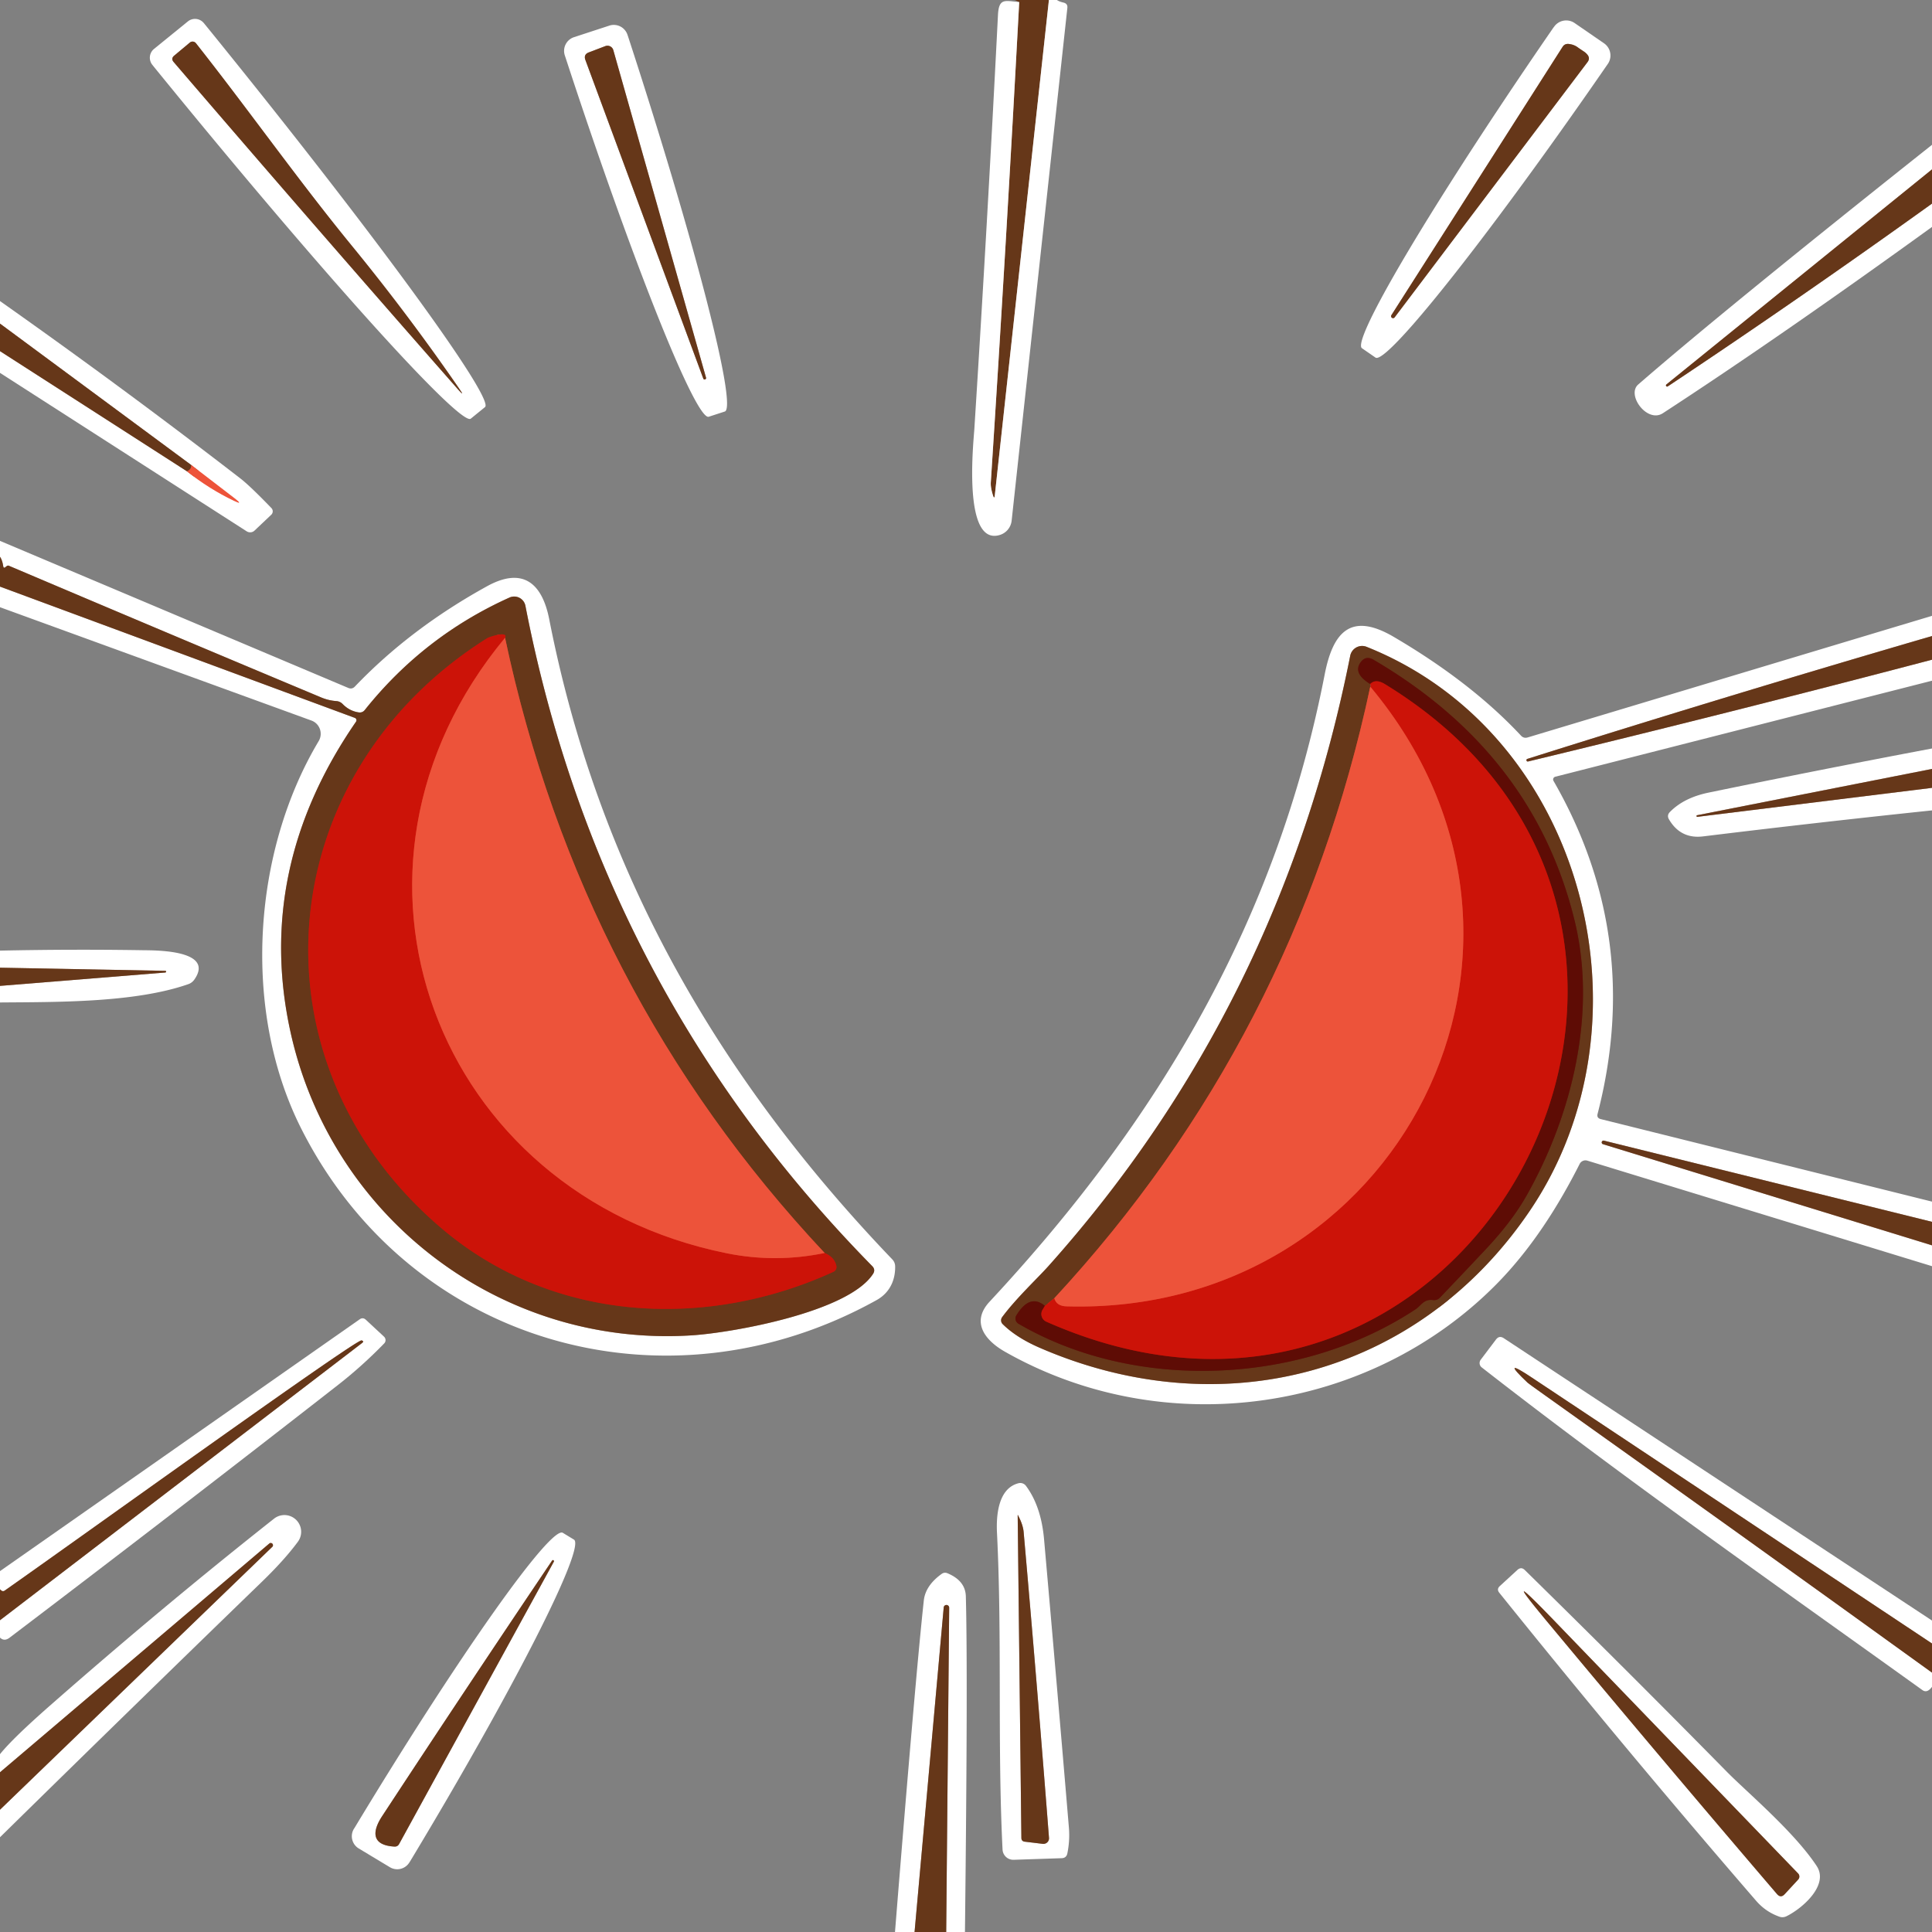 <?xml version="1.0" encoding="UTF-8" standalone="no"?>
<!DOCTYPE svg PUBLIC "-//W3C//DTD SVG 1.1//EN" "http://www.w3.org/Graphics/SVG/1.1/DTD/svg11.dtd">
<svg xmlns="http://www.w3.org/2000/svg" version="1.1" viewBox="0.00 0.00 240.00 240.00">
<rect x="0.00" y="0.00" width="240.00" height="240.00" fill="#808080" stroke="none"/>
<g stroke-width="2.00" fill="none" stroke-linecap="butt">
<path stroke="#b39b8c" vector-effect="non-scaling-stroke" d="
  M 130.30 0.00
  L 123.58 61.52
  Q 123.52 62.08 123.35 61.54
  Q 123.04 60.55 123.08 59.94
  Q 125.02 30.08 126.61 0.26"
/>
<path stroke="#b39b8c" vector-effect="non-scaling-stroke" d="
  M 43.68 30.50
  C 37.02 22.36 30.88 13.65 24.34 5.37
  A 0.53 0.53 0.0 0 0 23.58 5.29
  L 21.63 6.92
  Q 21.21 7.28 21.57 7.70
  Q 39.10 28.13 56.87 48.34
  Q 57.86 49.46 57.01 48.23
  Q 50.71 39.09 43.68 30.50"
/>
<path stroke="#b39b8c" vector-effect="non-scaling-stroke" d="
  M 195.95 5.85
  Q 195.50 5.53 194.87 5.46
  Q 194.37 5.41 194.11 5.82
  L 172.85 39.14
  A 0.24 0.24 0.0 0 0 173.25 39.42
  L 197.21 7.71
  Q 197.56 7.24 197.19 6.79
  Q 197.00 6.56 196.77 6.41
  A 2.11 0.06 32.6 0 1 195.95 5.85"
/>
<path stroke="#b39b8c" vector-effect="non-scaling-stroke" d="
  M 72.72 7.45
  L 87.37 47.04
  A 0.18 0.18 0.0 0 0 87.71 46.93
  L 76.19 6.23
  A 0.76 0.75 71.4 0 0 75.19 5.73
  L 73.14 6.51
  Q 72.47 6.77 72.72 7.45"
/>
<path stroke="#b39b8c" vector-effect="non-scaling-stroke" d="
  M 240.00 21.04
  L 206.99 47.77
  A 0.15 0.15 0.0 0 0 207.16 48.01
  Q 223.69 37.01 240.00 25.29"
/>
<path stroke="#b39b8c" vector-effect="non-scaling-stroke" d="
  M 0.00 43.62
  L 23.23 58.55"
/>
<path stroke="#f6a99d" vector-effect="non-scaling-stroke" d="
  M 23.23 58.55
  Q 25.99 60.73 28.99 62.17
  Q 30.32 62.82 29.15 61.91
  L 23.76 57.77"
/>
<path stroke="#b39b8c" vector-effect="non-scaling-stroke" d="
  M 23.76 57.77
  L 0.00 40.20"
/>
<path stroke="#aa452a" vector-effect="non-scaling-stroke" d="
  M 23.76 57.77
  Q 23.80 58.30 23.23 58.55"
/>
<path stroke="#b39b8c" vector-effect="non-scaling-stroke" d="
  M 0.00 72.87
  L 44.06 89.17
  A 0.32 0.32 0.0 0 1 44.22 89.66
  Q 31.65 107.90 36.07 128.12
  C 41.13 151.27 62.22 167.41 85.96 165.88
  C 90.95 165.56 105.38 163.00 108.45 158.25
  Q 108.79 157.73 108.35 157.28
  Q 74.51 122.83 65.27 75.26
  A 1.42 1.42 0.0 0 0 63.29 74.23
  Q 52.64 79.03 45.33 88.18
  Q 45.02 88.58 44.52 88.49
  Q 43.39 88.31 42.56 87.45
  Q 42.23 87.12 41.77 87.09
  Q 40.81 87.02 39.90 86.64
  Q 20.48 78.51 1.10 70.28
  Q 1.01 70.24 0.91 70.28
  Q 0.80 70.34 0.70 70.43
  Q 0.45 70.65 0.40 70.33
  Q 0.28 69.56 0.00 69.17"
/>
<path stroke="#aa452a" vector-effect="non-scaling-stroke" d="
  M 102.44 155.65
  Q 72.09 123.29 62.74 79.23"
/>
<path stroke="#992511" vector-effect="non-scaling-stroke" d="
  M 62.74 79.23
  C 63.18 78.34 60.82 79.09 60.50 79.29
  C 33.56 96.24 30.40 132.00 55.02 152.73
  C 68.68 164.23 87.62 165.27 103.53 157.99
  A 0.66 0.65 -18.5 0 0 103.90 157.26
  Q 103.67 156.17 102.44 155.65"
/>
<path stroke="#dd3321" vector-effect="non-scaling-stroke" d="
  M 62.74 79.23
  C 38.83 108.05 54.05 148.37 90.30 155.69
  Q 96.36 156.91 102.44 155.65"
/>
<path stroke="#b39b8c" vector-effect="non-scaling-stroke" d="
  M 240.00 79.01
  Q 214.76 86.37 189.71 94.28
  A 0.17 0.17 0.0 0 0 189.80 94.60
  Q 214.98 88.53 240.00 81.95"
/>
<path stroke="#b39b8c" vector-effect="non-scaling-stroke" d="
  M 240.00 151.78
  L 199.23 141.69
  A 0.23 0.23 0.0 0 0 199.11 142.13
  L 240.00 154.70"
/>
<path stroke="#b39b8c" vector-effect="non-scaling-stroke" d="
  M 189.99 150.48
  C 205.98 126.98 196.88 91.17 169.76 80.35
  A 1.51 1.50 -73.6 0 0 167.73 81.46
  Q 159.07 125.04 130.24 157.28
  C 128.91 158.77 126.22 161.28 124.49 163.62
  A 0.67 0.66 -50.0 0 0 124.56 164.49
  Q 126.24 166.15 129.10 167.40
  C 151.59 177.19 176.08 170.95 189.99 150.48"
/>
<path stroke="#992511" vector-effect="non-scaling-stroke" d="
  M 170.21 84.97
  Q 170.36 85.84 170.22 85.30"
/>
<path stroke="#aa452a" vector-effect="non-scaling-stroke" d="
  M 170.22 85.30
  Q 160.90 128.94 130.97 161.27"
/>
<path stroke="#992511" vector-effect="non-scaling-stroke" d="
  M 130.97 161.27
  L 129.80 162.22"
/>
<path stroke="#62220f" vector-effect="non-scaling-stroke" d="
  M 129.80 162.22
  Q 127.93 160.65 126.25 163.41
  A 0.75 0.74 30.4 0 0 126.52 164.44
  C 141.15 172.97 161.67 172.02 175.84 162.65
  C 176.54 162.19 176.85 161.35 178.02 161.50
  Q 178.52 161.56 178.87 161.20
  Q 181.79 158.15 184.65 155.10
  Q 187.89 151.64 189.68 148.44
  C 195.32 138.41 198.39 125.78 195.60 114.35
  Q 190.53 93.62 170.63 81.96
  Q 169.61 81.36 168.96 82.36
  Q 168.10 83.68 170.21 84.97"
/>
<path stroke="#951007" vector-effect="non-scaling-stroke" d="
  M 129.80 162.22
  L 129.50 162.72
  A 1.03 1.03 0.0 0 0 129.97 164.18
  C 183.32 187.83 220.95 114.85 172.03 84.98
  Q 170.89 84.28 170.21 84.97"
/>
<path stroke="#dd3321" vector-effect="non-scaling-stroke" d="
  M 130.97 161.27
  Q 131.24 162.25 132.50 162.28
  C 173.59 163.44 197.30 117.68 170.22 85.30"
/>
<path stroke="#b39b8c" vector-effect="non-scaling-stroke" d="
  M 240.00 95.52
  L 210.83 101.27
  A 0.10 0.10 0.0 0 0 210.86 101.47
  L 240.00 97.87"
/>
<path stroke="#b39b8c" vector-effect="non-scaling-stroke" d="
  M 0.00 122.47
  L 20.53 120.81
  A 0.11 0.10 -45.9 0 0 20.53 120.60
  L 0.00 120.21"
/>
<path stroke="#b39b8c" vector-effect="non-scaling-stroke" d="
  M 0.00 201.27
  L 44.97 166.84
  Q 45.28 166.61 44.91 166.51
  C 44.24 166.33 9.76 191.15 0.57 197.60
  A 0.34 0.33 -45.8 0 1 0.21 197.61
  Q 0.11 197.54 0.00 197.43"
/>
<path stroke="#b39b8c" vector-effect="non-scaling-stroke" d="
  M 240.00 204.16
  L 190.28 171.12
  Q 186.28 168.46 189.77 171.77
  Q 189.87 171.87 191.95 173.35
  Q 216.08 190.51 240.00 207.78"
/>
<path stroke="#b39b8c" vector-effect="non-scaling-stroke" d="
  M 127.30 228.78
  L 129.54 229.05
  A 0.70 0.69 1.0 0 0 130.31 228.31
  Q 128.80 208.85 127.16 190.31
  Q 127.08 189.40 126.46 188.23
  Q 126.42 188.15 126.42 188.24
  L 126.88 228.30
  Q 126.88 228.73 127.30 228.78"
/>
<path stroke="#b39b8c" vector-effect="non-scaling-stroke" d="
  M 0.00 224.81
  L 33.85 192.13
  A 0.28 0.28 0.0 0 0 33.48 191.72
  L 0.00 220.16"
/>
<path stroke="#b39b8c" vector-effect="non-scaling-stroke" d="
  M 68.59 193.85
  Q 57.85 209.79 47.47 225.61
  C 46.17 227.59 46.20 229.23 49.00 229.39
  Q 49.39 229.41 49.58 229.07
  L 68.81 193.98
  A 0.13 0.13 0.0 0 0 68.59 193.85"
/>
<path stroke="#b39b8c" vector-effect="non-scaling-stroke" d="
  M 192.88 201.13
  Q 186.00 194.01 192.34 201.62
  Q 206.42 218.55 220.74 235.28
  Q 221.21 235.83 221.70 235.30
  L 223.38 233.48
  A 0.55 0.55 0.0 0 0 223.37 232.73
  L 192.88 201.13"
/>
<path stroke="#b39b8c" vector-effect="non-scaling-stroke" d="
  M 117.54 240.00
  L 117.91 199.73
  A 0.34 0.34 0.0 0 0 117.23 199.70
  L 113.61 240.00"
/>
</g>
<path fill="#663719" d="
  M 126.06 0.00
  L 130.30 0.00
  L 123.58 61.52
  Q 123.52 62.08 123.35 61.54
  Q 123.04 60.55 123.08 59.94
  Q 125.02 30.08 126.61 0.26
  Q 126.34 0.13 126.06 0.00
  Z"
/>
<path fill="#ffffff" d="
  M 130.30 0.00
  L 131.30 0.00
  Q 131.55 0.19 132.10 0.32
  Q 132.65 0.44 132.59 0.99
  L 125.67 64.68
  A 2.10 2.09 84.4 0 1 124.22 66.45
  C 119.52 67.92 120.95 54.76 121.04 53.25
  Q 122.67 27.58 123.97 1.88
  C 124.08 -0.27 124.81 0.09 126.61 0.26
  Q 125.02 30.08 123.08 59.94
  Q 123.04 60.55 123.35 61.54
  Q 123.52 62.08 123.58 61.52
  L 130.30 0.00
  Z"
/>
<path fill="#ffffff" d="
  M 23.34 2.66
  A 1.41 1.41 0.0 0 1 25.32 2.87
  L 25.47 3.05
  A 58.81 2.98 50.9 0 1 60.25 50.57
  L 58.48 52.01
  A 58.81 2.98 50.9 0 1 19.08 8.25
  L 18.93 8.06
  A 1.41 1.41 0.0 0 1 19.13 6.08
  L 23.34 2.66
  Z
  M 43.68 30.50
  C 37.02 22.36 30.88 13.65 24.34 5.37
  A 0.53 0.53 0.0 0 0 23.58 5.29
  L 21.63 6.92
  Q 21.21 7.28 21.57 7.70
  Q 39.10 28.13 56.87 48.34
  Q 57.86 49.46 57.01 48.23
  Q 50.71 39.09 43.68 30.50
  Z"
/>
<path fill="#ffffff" d="
  M 199.26 5.38
  A 1.84 1.84 0.0 0 1 199.73 7.94
  L 199.66 8.04
  A 46.29 3.04 -55.4 0 1 170.87 44.42
  L 169.19 43.26
  A 46.29 3.04 -55.4 0 1 192.97 3.43
  L 193.05 3.33
  A 1.84 1.84 0.0 0 1 195.60 2.86
  L 199.26 5.38
  Z
  M 195.95 5.85
  Q 195.50 5.53 194.87 5.46
  Q 194.37 5.41 194.11 5.82
  L 172.85 39.14
  A 0.24 0.24 0.0 0 0 173.25 39.42
  L 197.21 7.71
  Q 197.56 7.24 197.19 6.79
  Q 197.00 6.56 196.77 6.41
  A 2.11 0.06 32.6 0 1 195.95 5.85
  Z"
/>
<path fill="#ffffff" d="
  M 75.70 3.18
  A 1.79 1.79 0.0 0 1 77.95 4.33
  L 77.99 4.44
  A 48.11 3.05 71.9 0 1 90.04 51.12
  L 88.04 51.77
  A 48.11 3.05 71.9 0 1 70.20 6.99
  L 70.16 6.87
  A 1.79 1.79 0.0 0 1 71.30 4.62
  L 75.70 3.18
  Z
  M 72.72 7.45
  L 87.37 47.04
  A 0.18 0.18 0.0 0 0 87.71 46.93
  L 76.19 6.23
  A 0.76 0.75 71.4 0 0 75.19 5.73
  L 73.14 6.51
  Q 72.47 6.77 72.72 7.45
  Z"
/>
<path fill="#663719" d="
  M 24.34 5.37
  C 30.88 13.65 37.02 22.36 43.68 30.50
  Q 50.71 39.09 57.01 48.23
  Q 57.86 49.46 56.87 48.34
  Q 39.10 28.13 21.57 7.70
  Q 21.21 7.28 21.63 6.92
  L 23.58 5.29
  A 0.53 0.53 0.0 0 1 24.34 5.37
  Z"
/>
<path fill="#663719" d="
  M 196.77 6.41
  Q 197.00 6.56 197.19 6.79
  Q 197.56 7.24 197.21 7.71
  L 173.25 39.42
  A 0.24 0.24 0.0 0 1 172.85 39.14
  L 194.11 5.82
  Q 194.37 5.41 194.87 5.46
  Q 195.50 5.53 195.95 5.85
  A 2.11 0.06 32.6 0 0 196.77 6.41
  Z"
/>
<path fill="#663719" d="
  M 87.37 47.04
  L 72.72 7.45
  Q 72.47 6.77 73.14 6.51
  L 75.19 5.73
  A 0.76 0.75 71.4 0 1 76.19 6.23
  L 87.71 46.93
  A 0.18 0.18 0.0 0 1 87.37 47.04
  Z"
/>
<path fill="#ffffff" d="
  M 240.00 17.99
  L 240.00 21.04
  L 206.99 47.77
  A 0.15 0.15 0.0 0 0 207.16 48.01
  Q 223.69 37.01 240.00 25.29
  L 240.00 28.19
  Q 221.07 41.88 206.57 51.33
  C 204.62 52.60 202.01 49.06 203.51 47.76
  Q 214.17 38.50 240.00 17.99
  Z"
/>
<path fill="#663719" d="
  M 240.00 21.04
  L 240.00 25.29
  Q 223.69 37.01 207.16 48.01
  A 0.15 0.15 0.0 0 1 206.99 47.77
  L 240.00 21.04
  Z"
/>
<path fill="#ffffff" d="
  M 0.00 46.32
  L 0.00 43.62
  L 23.23 58.55
  Q 25.99 60.73 28.99 62.17
  Q 30.32 62.82 29.15 61.91
  L 23.76 57.77
  L 0.00 40.20
  L 0.00 37.40
  Q 15.34 48.22 29.83 59.41
  Q 31.04 60.34 33.72 63.12
  A 0.58 0.58 0.0 0 1 33.70 63.94
  L 31.62 65.91
  A 0.80 0.79 39.4 0 1 30.64 66.00
  L 0.00 46.32
  Z"
/>
<path fill="#663719" d="
  M 0.00 40.20
  L 23.76 57.77
  Q 23.80 58.30 23.23 58.55
  L 0.00 43.62
  L 0.00 40.20
  Z"
/>
<path fill="#ed533a" d="
  M 23.76 57.77
  L 29.15 61.91
  Q 30.32 62.82 28.99 62.17
  Q 25.99 60.73 23.23 58.55
  Q 23.80 58.30 23.76 57.77
  Z"
/>
<path fill="#ffffff" d="
  M 0.00 67.19
  L 43.27 85.46
  Q 43.73 85.65 44.08 85.29
  Q 50.99 78.06 60.53 72.81
  C 64.95 70.39 67.35 72.44 68.23 76.94
  C 74.29 107.87 89.00 133.64 110.83 156.43
  Q 111.20 156.81 111.20 157.34
  C 111.22 159.06 110.51 160.60 108.90 161.50
  C 82.77 176.03 50.88 167.00 37.38 140.12
  C 30.04 125.50 31.37 105.81 39.59 92.06
  A 1.76 1.75 -64.6 0 0 38.69 89.51
  L 0.00 75.43
  L 0.00 72.87
  L 44.06 89.17
  A 0.32 0.32 0.0 0 1 44.22 89.66
  Q 31.65 107.90 36.07 128.12
  C 41.13 151.27 62.22 167.41 85.96 165.88
  C 90.95 165.56 105.38 163.00 108.45 158.25
  Q 108.79 157.73 108.35 157.28
  Q 74.51 122.83 65.27 75.26
  A 1.42 1.42 0.0 0 0 63.29 74.23
  Q 52.64 79.03 45.33 88.18
  Q 45.02 88.58 44.52 88.49
  Q 43.39 88.31 42.56 87.45
  Q 42.23 87.12 41.77 87.09
  Q 40.81 87.02 39.90 86.64
  Q 20.48 78.51 1.10 70.28
  Q 1.01 70.24 0.91 70.28
  Q 0.80 70.34 0.70 70.43
  Q 0.45 70.65 0.40 70.33
  Q 0.28 69.56 0.00 69.17
  L 0.00 67.19
  Z"
/>
<path fill="#663719" d="
  M 0.00 69.17
  Q 0.28 69.56 0.40 70.33
  Q 0.45 70.65 0.70 70.43
  Q 0.80 70.34 0.91 70.28
  Q 1.01 70.24 1.10 70.28
  Q 20.48 78.51 39.90 86.64
  Q 40.81 87.02 41.77 87.09
  Q 42.23 87.12 42.56 87.45
  Q 43.39 88.31 44.52 88.49
  Q 45.02 88.58 45.33 88.18
  Q 52.64 79.03 63.29 74.23
  A 1.42 1.42 0.0 0 1 65.27 75.26
  Q 74.51 122.83 108.35 157.28
  Q 108.79 157.73 108.45 158.25
  C 105.38 163.00 90.95 165.56 85.96 165.88
  C 62.22 167.41 41.13 151.27 36.07 128.12
  Q 31.65 107.90 44.22 89.66
  A 0.32 0.32 0.0 0 0 44.06 89.17
  L 0.00 72.87
  L 0.00 69.17
  Z
  M 102.44 155.65
  Q 72.09 123.29 62.74 79.23
  C 63.18 78.34 60.82 79.09 60.50 79.29
  C 33.56 96.24 30.40 132.00 55.02 152.73
  C 68.68 164.23 87.62 165.27 103.53 157.99
  A 0.66 0.65 -18.5 0 0 103.90 157.26
  Q 103.67 156.17 102.44 155.65
  Z"
/>
<path fill="#ffffff" d="
  M 240.00 76.50
  L 240.00 79.01
  Q 214.76 86.37 189.71 94.28
  A 0.17 0.17 0.0 0 0 189.80 94.60
  Q 214.98 88.53 240.00 81.95
  L 240.00 84.56
  L 193.20 96.49
  A 0.35 0.35 0.0 0 0 192.98 97.00
  Q 204.13 116.38 198.46 138.36
  Q 198.32 138.89 198.86 139.02
  L 240.00 149.27
  L 240.00 151.78
  L 199.23 141.69
  A 0.23 0.23 0.0 0 0 199.11 142.13
  L 240.00 154.70
  L 240.00 157.29
  L 197.19 144.18
  A 0.81 0.81 0.0 0 0 196.23 144.59
  C 193.49 150.02 190.10 155.27 185.88 159.54
  C 170.06 175.53 144.67 179.18 124.83 167.91
  C 122.35 166.50 120.58 164.22 122.94 161.69
  C 143.96 139.12 158.61 114.33 164.56 83.77
  C 165.58 78.55 167.78 75.96 173.16 79.13
  Q 182.77 84.77 188.94 91.38
  Q 189.28 91.75 189.77 91.61
  L 240.00 76.50
  Z
  M 189.99 150.48
  C 205.98 126.98 196.88 91.17 169.76 80.35
  A 1.51 1.50 -73.6 0 0 167.73 81.46
  Q 159.07 125.04 130.24 157.28
  C 128.91 158.77 126.22 161.28 124.49 163.62
  A 0.67 0.66 -50.0 0 0 124.56 164.49
  Q 126.24 166.15 129.10 167.40
  C 151.59 177.19 176.08 170.95 189.99 150.48
  Z"
/>
<path fill="#cc1308" d="
  M 62.74 79.23
  C 38.83 108.05 54.05 148.37 90.30 155.69
  Q 96.36 156.91 102.44 155.65
  Q 103.67 156.17 103.90 157.26
  A 0.66 0.65 -18.5 0 1 103.53 157.99
  C 87.62 165.27 68.68 164.23 55.02 152.73
  C 30.40 132.00 33.56 96.24 60.50 79.29
  C 60.82 79.09 63.18 78.34 62.74 79.23
  Z"
/>
<path fill="#663719" d="
  M 240.00 79.01
  L 240.00 81.95
  Q 214.98 88.53 189.80 94.60
  A 0.17 0.17 0.0 0 1 189.71 94.28
  Q 214.76 86.37 240.00 79.01
  Z"
/>
<path fill="#ed533a" d="
  M 62.74 79.23
  Q 72.09 123.29 102.44 155.65
  Q 96.36 156.91 90.30 155.69
  C 54.05 148.37 38.83 108.05 62.74 79.23
  Z"
/>
<path fill="#663719" d="
  M 169.76 80.35
  C 196.88 91.17 205.98 126.98 189.99 150.48
  C 176.08 170.95 151.59 177.19 129.10 167.40
  Q 126.24 166.15 124.56 164.49
  A 0.67 0.66 -50.0 0 1 124.49 163.62
  C 126.22 161.28 128.91 158.77 130.24 157.28
  Q 159.07 125.04 167.73 81.46
  A 1.51 1.50 -73.6 0 1 169.76 80.35
  Z
  M 170.21 84.97
  Q 170.36 85.84 170.22 85.30
  Q 160.90 128.94 130.97 161.27
  L 129.80 162.22
  Q 127.93 160.65 126.25 163.41
  A 0.75 0.74 30.4 0 0 126.52 164.44
  C 141.15 172.97 161.67 172.02 175.84 162.65
  C 176.54 162.19 176.85 161.35 178.02 161.50
  Q 178.52 161.56 178.87 161.20
  Q 181.79 158.15 184.65 155.10
  Q 187.89 151.64 189.68 148.44
  C 195.32 138.41 198.39 125.78 195.60 114.35
  Q 190.53 93.62 170.63 81.96
  Q 169.61 81.36 168.96 82.36
  Q 168.10 83.68 170.21 84.97
  Z"
/>
<path fill="#5e0c05" d="
  M 129.80 162.22
  L 129.50 162.72
  A 1.03 1.03 0.0 0 0 129.97 164.18
  C 183.32 187.83 220.95 114.85 172.03 84.98
  Q 170.89 84.28 170.21 84.97
  Q 168.10 83.68 168.96 82.36
  Q 169.61 81.36 170.63 81.96
  Q 190.53 93.62 195.60 114.35
  C 198.39 125.78 195.32 138.41 189.68 148.44
  Q 187.89 151.64 184.65 155.10
  Q 181.79 158.15 178.87 161.20
  Q 178.52 161.56 178.02 161.50
  C 176.85 161.35 176.54 162.19 175.84 162.65
  C 161.67 172.02 141.15 172.97 126.52 164.44
  A 0.75 0.74 30.4 0 1 126.25 163.41
  Q 127.93 160.65 129.80 162.22
  Z"
/>
<path fill="#cc1308" d="
  M 129.80 162.22
  L 130.97 161.27
  Q 131.24 162.25 132.50 162.28
  C 173.59 163.44 197.30 117.68 170.22 85.30
  Q 170.36 85.84 170.21 84.97
  Q 170.89 84.28 172.03 84.98
  C 220.95 114.85 183.32 187.83 129.97 164.18
  A 1.03 1.03 0.0 0 1 129.50 162.72
  L 129.80 162.22
  Z"
/>
<path fill="#ed533a" d="
  M 170.22 85.30
  C 197.30 117.68 173.59 163.44 132.50 162.28
  Q 131.24 162.25 130.97 161.27
  Q 160.90 128.94 170.22 85.30
  Z"
/>
<path fill="#ffffff" d="
  M 240.00 92.98
  L 240.00 95.52
  L 210.83 101.27
  A 0.10 0.10 0.0 0 0 210.86 101.47
  L 240.00 97.87
  L 240.00 100.67
  Q 225.79 102.16 211.56 103.90
  Q 208.77 104.24 207.33 101.79
  Q 207.03 101.28 207.45 100.86
  Q 209.19 99.09 212.25 98.46
  Q 226.07 95.61 240.00 92.98
  Z"
/>
<path fill="#663719" d="
  M 240.00 95.52
  L 240.00 97.87
  L 210.86 101.47
  A 0.10 0.10 0.0 0 1 210.83 101.27
  L 240.00 95.52
  Z"
/>
<path fill="#ffffff" d="
  M 0.00 124.53
  L 0.00 122.47
  L 20.53 120.81
  A 0.11 0.10 -45.9 0 0 20.53 120.60
  L 0.00 120.21
  L 0.00 118.09
  Q 8.90 117.90 17.79 118.04
  C 19.36 118.06 26.72 118.01 24.14 121.69
  Q 23.85 122.10 23.38 122.26
  C 16.74 124.58 7.05 124.47 0.00 124.53
  Z"
/>
<path fill="#663719" d="
  M 0.00 120.21
  L 20.53 120.60
  A 0.11 0.10 -45.9 0 1 20.53 120.81
  L 0.00 122.47
  L 0.00 120.21
  Z"
/>
<path fill="#663719" d="
  M 240.00 151.78
  L 240.00 154.70
  L 199.11 142.13
  A 0.23 0.23 0.0 0 1 199.23 141.69
  L 240.00 151.78
  Z"
/>
<path fill="#ffffff" d="
  M 0.00 203.43
  L 0.00 201.27
  L 44.97 166.84
  Q 45.28 166.61 44.91 166.51
  C 44.24 166.33 9.76 191.15 0.57 197.60
  A 0.34 0.33 -45.8 0 1 0.21 197.61
  Q 0.11 197.54 0.00 197.43
  L 0.00 195.17
  L 44.68 163.89
  Q 45.08 163.61 45.44 163.94
  L 47.71 166.05
  A 0.59 0.58 44.0 0 1 47.73 166.88
  Q 45.00 169.69 42.02 172.02
  Q 21.71 187.87 1.19 203.44
  Q 0.53 203.94 0.00 203.43
  Z"
/>
<path fill="#ffffff" d="
  M 240.00 201.31
  L 240.00 204.16
  L 190.28 171.12
  Q 186.28 168.46 189.77 171.77
  Q 189.87 171.87 191.95 173.35
  Q 216.08 190.51 240.00 207.78
  L 240.00 209.54
  Q 239.40 210.37 238.81 209.95
  C 220.47 196.79 201.85 183.74 184.06 169.86
  A 0.69 0.68 -52.6 0 1 183.94 168.91
  L 185.83 166.41
  Q 186.24 165.86 186.81 166.24
  L 240.00 201.31
  Z"
/>
<path fill="#663719" d="
  M 0.00 201.27
  L 0.00 197.43
  Q 0.11 197.54 0.21 197.61
  A 0.34 0.33 -45.8 0 0 0.57 197.60
  C 9.76 191.15 44.24 166.33 44.91 166.51
  Q 45.28 166.61 44.97 166.84
  L 0.00 201.27
  Z"
/>
<path fill="#663719" d="
  M 240.00 204.16
  L 240.00 207.78
  Q 216.08 190.51 191.95 173.35
  Q 189.87 171.87 189.77 171.77
  Q 186.28 168.46 190.28 171.12
  L 240.00 204.16
  Z"
/>
<path fill="#ffffff" d="
  M 125.93 231.03
  A 1.34 1.34 0.0 0 1 124.54 229.75
  C 123.89 216.61 124.50 203.52 123.85 190.43
  C 123.74 188.26 123.99 184.89 126.53 184.25
  A 0.88 0.88 0.0 0 1 127.45 184.58
  Q 129.34 187.12 129.70 191.25
  Q 131.28 209.12 132.78 227.00
  Q 132.92 228.62 132.59 230.24
  Q 132.47 230.81 131.89 230.83
  L 125.93 231.03
  Z
  M 127.30 228.78
  L 129.54 229.05
  A 0.70 0.69 1.0 0 0 130.31 228.31
  Q 128.80 208.85 127.16 190.31
  Q 127.08 189.40 126.46 188.23
  Q 126.42 188.15 126.42 188.24
  L 126.88 228.30
  Q 126.88 228.73 127.30 228.78
  Z"
/>
<path fill="#663719" d="
  M 129.54 229.05
  L 127.30 228.78
  Q 126.88 228.73 126.88 228.30
  L 126.42 188.24
  Q 126.42 188.15 126.46 188.23
  Q 127.08 189.40 127.16 190.31
  Q 128.80 208.85 130.31 228.31
  A 0.70 0.69 1.0 0 1 129.54 229.05
  Z"
/>
<path fill="#ffffff" d="
  M 0.00 228.23
  L 0.00 224.81
  L 33.85 192.13
  A 0.28 0.28 0.0 0 0 33.48 191.72
  L 0.00 220.16
  L 0.00 217.91
  Q 1.57 215.95 6.17 211.91
  Q 20.23 199.56 34.06 188.64
  A 2.08 2.08 0.0 0 1 37.02 191.50
  Q 35.38 193.73 32.64 196.39
  Q 16.35 212.17 0.00 228.23
  Z"
/>
<path fill="#ffffff" d="
  M 44.56 229.62
  A 1.77 1.77 0.0 0 1 43.96 227.19
  L 44.04 227.07
  A 44.75 3.22 -58.9 0 1 69.91 190.41
  L 71.29 191.25
  A 44.75 3.22 -58.9 0 1 50.94 231.23
  L 50.86 231.35
  A 1.77 1.77 0.0 0 1 48.43 231.95
  L 44.56 229.62
  Z
  M 68.59 193.85
  Q 57.85 209.79 47.47 225.61
  C 46.17 227.59 46.20 229.23 49.00 229.39
  Q 49.39 229.41 49.58 229.07
  L 68.81 193.98
  A 0.13 0.13 0.0 0 0 68.59 193.85
  Z"
/>
<path fill="#663719" d="
  M 0.00 224.81
  L 0.00 220.16
  L 33.48 191.72
  A 0.28 0.28 0.0 0 1 33.85 192.13
  L 0.00 224.81
  Z"
/>
<path fill="#663719" d="
  M 68.59 193.85
  A 0.13 0.13 0.0 0 1 68.81 193.98
  L 49.58 229.07
  Q 49.39 229.41 49.00 229.39
  C 46.20 229.23 46.17 227.59 47.47 225.61
  Q 57.85 209.79 68.59 193.85
  Z"
/>
<path fill="#ffffff" d="
  M 214.48 220.06
  C 217.01 222.63 222.87 227.54 225.68 231.81
  C 227.23 234.17 223.90 237.07 221.93 238.04
  Q 221.48 238.26 221.02 238.09
  Q 219.33 237.49 218.14 236.11
  Q 201.85 217.27 186.25 197.86
  Q 185.89 197.42 186.31 197.03
  L 188.50 195.02
  Q 188.97 194.60 189.41 195.03
  Q 202.06 207.44 214.48 220.06
  Z
  M 192.88 201.13
  Q 186.00 194.01 192.34 201.62
  Q 206.42 218.55 220.74 235.28
  Q 221.21 235.83 221.70 235.30
  L 223.38 233.48
  A 0.55 0.55 0.0 0 0 223.37 232.73
  L 192.88 201.13
  Z"
/>
<path fill="#ffffff" d="
  M 119.87 240.00
  L 117.54 240.00
  L 117.91 199.73
  A 0.34 0.34 0.0 0 0 117.23 199.70
  L 113.61 240.00
  L 111.18 240.00
  Q 113.72 208.36 114.76 198.81
  Q 114.97 196.96 116.97 195.52
  Q 117.32 195.27 117.71 195.44
  Q 119.93 196.37 119.98 198.31
  Q 120.24 207.77 119.87 240.00
  Z"
/>
<path fill="#663719" d="
  M 192.88 201.13
  L 223.37 232.73
  A 0.55 0.55 0.0 0 1 223.38 233.48
  L 221.70 235.30
  Q 221.21 235.83 220.74 235.28
  Q 206.42 218.55 192.34 201.62
  Q 186.00 194.01 192.88 201.13
  Z"
/>
<path fill="#663719" d="
  M 117.54 240.00
  L 113.61 240.00
  L 117.23 199.70
  A 0.34 0.34 0.0 0 1 117.91 199.73
  L 117.54 240.00
  Z"
/>
</svg>
